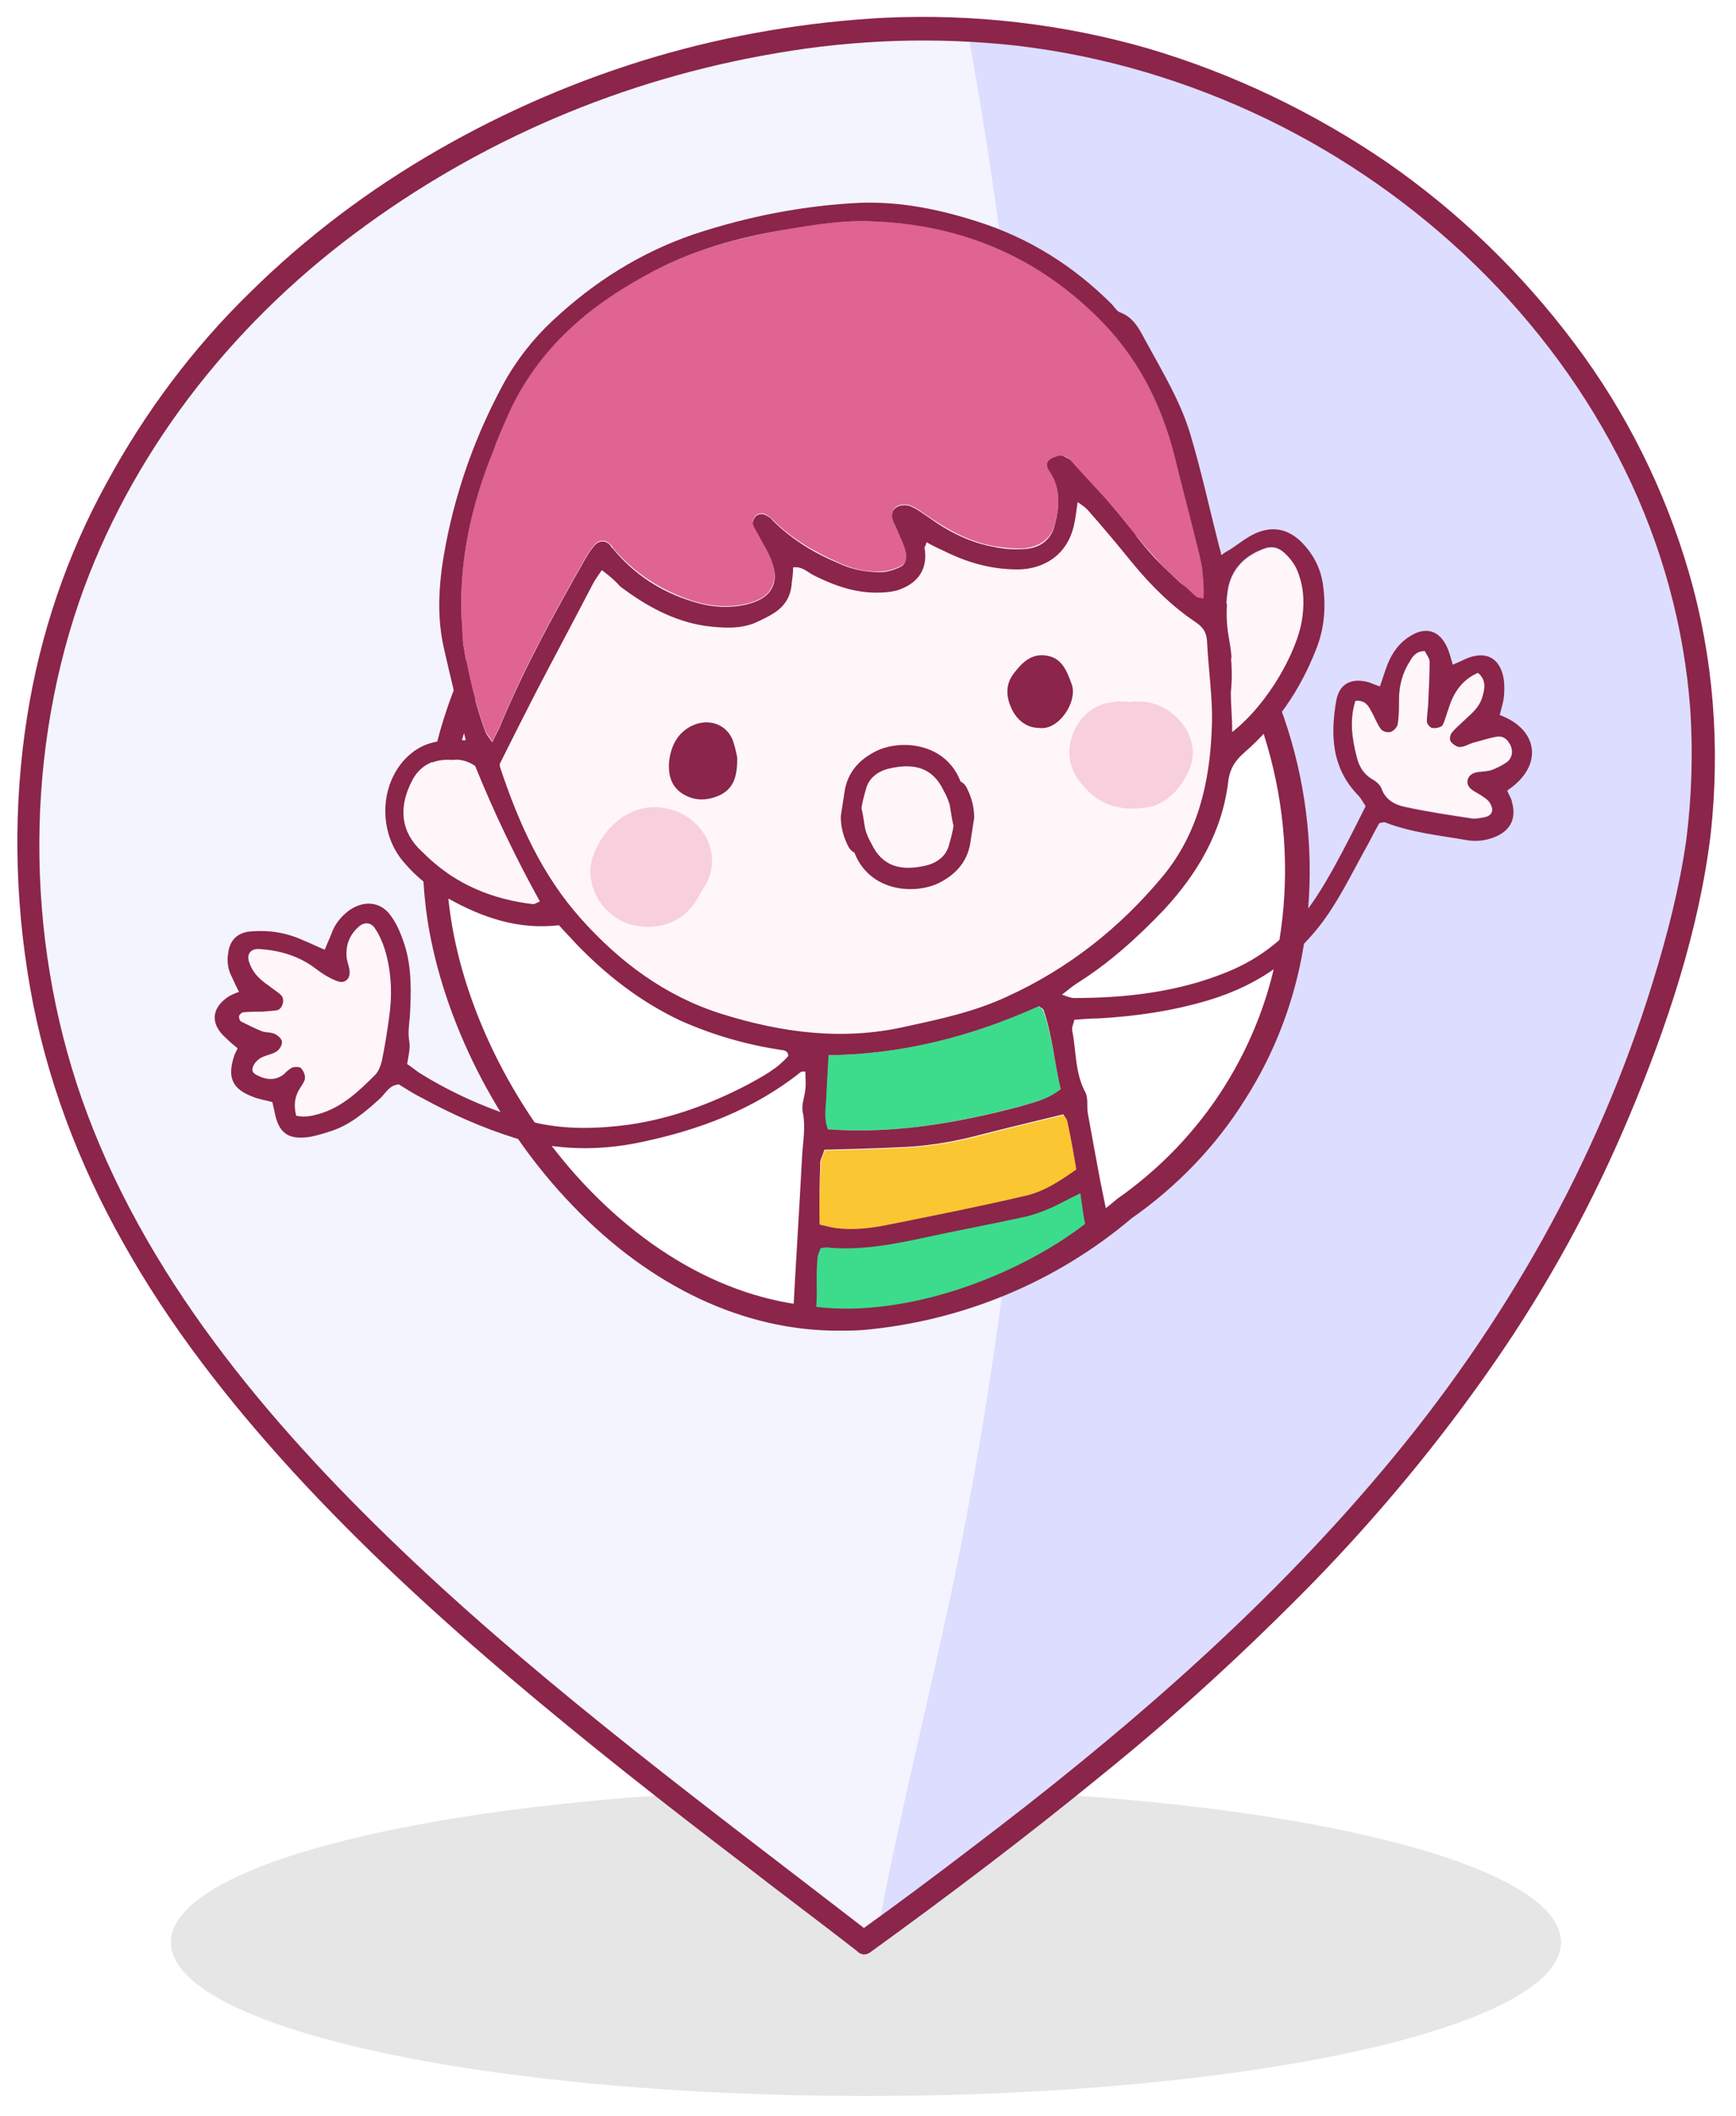 <svg width="407" height="496" viewBox="0 0 407 496" fill="none" xmlns="http://www.w3.org/2000/svg">
<g clip-path="url(#clip0)" filter="url(#filter0_d)">
<path opacity="0.1" d="M203.021 487.362C293.035 487.362 365.973 471.255 365.973 451.32C365.973 431.386 293.035 415.278 203.021 415.278C113.007 415.278 40.069 431.386 40.069 451.32C40.069 471.255 113.007 487.362 203.021 487.362Z" fill="black"/>
<path d="M399.169 168.886C399.169 168.089 399.169 167.451 399.169 166.813C399.169 166.175 399.169 165.537 399.01 164.899C399.01 164.421 399.01 163.942 398.85 163.464C398.85 163.145 398.85 162.666 398.85 162.347C398.85 161.71 398.691 160.912 398.691 160.274C398.691 159.636 398.531 158.839 398.531 158.201C398.531 157.563 398.371 156.925 398.371 156.287C398.371 155.649 398.212 155.012 398.212 154.533C398.212 153.895 398.052 153.257 397.893 152.619C397.733 151.981 397.733 151.503 397.733 151.025L397.573 150.387C397.414 149.749 397.414 149.27 397.254 148.632C397.095 147.994 397.095 147.516 396.935 147.038C396.775 146.559 396.775 145.921 396.616 145.283C396.616 144.805 396.456 144.486 396.297 144.008L396.137 142.891L395.977 142.253C395.818 141.775 395.818 141.137 395.658 140.659V140.499C395.499 140.021 395.499 139.542 395.339 139.223C395.179 138.585 395.02 138.107 394.86 137.469C394.701 136.831 394.701 136.512 394.541 136.034C394.381 135.555 394.381 135.077 394.222 134.758C394.222 134.758 394.222 134.758 394.222 134.598C394.062 133.961 393.903 133.323 393.743 132.685C393.583 132.047 393.424 131.409 393.264 130.93C392.945 130.133 392.785 129.176 392.466 128.379L391.987 126.944C391.509 125.668 391.189 124.232 390.711 122.957C390.072 121.043 389.434 119.289 388.636 117.375C388.157 116.099 387.519 114.664 387.04 113.388C386.561 112.112 385.923 110.836 385.444 109.72C384.965 108.444 384.327 107.328 383.688 106.052C383.05 104.776 382.571 103.66 381.933 102.384C381.613 101.746 381.294 101.108 380.975 100.63C380.656 99.992 380.337 99.354 380.017 98.876C379.698 98.238 379.379 97.759 379.06 97.121C378.741 96.483 378.421 96.005 378.102 95.367C377.783 94.729 377.464 94.251 377.145 93.613C376.825 92.975 376.506 92.496 376.027 91.859C375.708 91.221 375.389 90.742 375.07 90.264L374.91 89.945C374.591 89.466 374.272 88.988 373.953 88.35L373.793 88.191C373.474 87.712 373.155 87.074 372.676 86.596C372.357 86.117 371.878 85.48 371.559 84.842C371.239 84.204 370.761 83.725 370.441 83.087L369.324 81.333C369.005 80.855 368.526 80.217 368.207 79.738V79.579L367.09 77.984C366.292 76.868 365.494 75.751 364.536 74.794C364.057 74.316 363.738 73.678 363.259 73.2C362.461 72.083 361.504 71.126 360.706 70.01C359.429 68.415 358.152 66.821 356.716 65.385C354.96 63.312 353.045 61.398 351.13 59.325C349.693 57.89 348.097 56.455 346.661 55.019L345.225 53.584C343.309 51.67 341.235 49.916 339.16 48.162L338.681 47.683C337.723 46.886 336.925 46.089 335.968 45.451L334.531 44.175L334.372 44.015L332.935 42.899L332.776 42.74L331.18 41.464L329.584 40.188L327.828 38.912C327.19 38.434 326.711 38.115 326.073 37.636C325.434 37.158 324.955 36.839 324.317 36.52C323.838 36.042 323.2 35.723 322.561 35.404L320.806 34.287L319.05 33.171L317.454 32.055L315.379 30.779L313.783 29.822L311.868 28.706L310.113 27.749C309.474 27.43 308.836 27.111 308.357 26.792C307.719 26.473 307.08 26.154 306.442 25.835L304.527 24.878C302.611 23.921 300.696 22.964 298.941 22.008C297.664 21.37 296.387 20.732 295.11 20.253C291.28 18.499 287.29 16.745 283.14 15.309L281.225 14.353L279.629 13.715C278.512 13.236 277.235 12.917 276.118 12.439L274.522 11.96C274.043 11.801 273.564 11.642 272.926 11.482C272.287 11.323 271.649 11.163 271.011 10.844C270.372 10.685 269.734 10.366 268.936 10.206L267.021 9.568L265.425 9.09L264.307 8.771C263.829 8.612 263.35 8.452 262.871 8.452L260.956 7.974C260.158 7.814 259.36 7.655 258.562 7.336C257.923 7.176 257.285 7.017 256.647 6.857C256.008 6.698 255.37 6.538 254.731 6.379C252.018 5.741 249.145 5.262 246.273 4.784L244.996 4.625C244.517 4.625 244.198 4.465 243.719 4.465C243.081 4.306 242.442 4.306 241.804 4.146L240.846 3.987C239.729 3.827 238.612 3.668 237.495 3.508C236.537 3.349 235.739 3.349 234.781 3.189L233.026 3.03C232.387 3.03 231.589 2.87 230.951 2.87L228.717 2.711L226.801 2.551H226.642C223.45 2.392 220.417 2.232 217.225 2.232C108.697 2.232 -15.312 89.466 10.065 228.849C26.982 321.665 123.859 390.559 202.542 451.32L205.734 448.928L207.49 447.652L210.841 445.26L214.991 442.23C216.427 441.273 217.704 440.157 219.141 439.2C223.45 436.01 227.599 432.821 231.749 429.631C232.866 428.834 233.983 427.877 235.101 427.079C236.856 425.804 238.452 424.528 240.208 423.093L243.24 420.7L246.113 418.468C247.23 417.511 248.347 416.713 249.465 415.757C250.263 415.119 251.061 414.481 251.859 413.843L254.731 411.451L255.21 411.132L258.402 408.421L259.519 407.464L262.552 404.912L262.871 404.593C264.148 403.636 265.265 402.52 266.542 401.563C267.819 400.447 269.095 399.49 270.213 398.374L270.372 398.214L273.564 395.344L274.522 394.387C275.479 393.589 276.437 392.632 277.395 391.835L277.873 391.357C278.831 390.559 279.789 389.602 280.746 388.645C281.065 388.327 281.544 388.008 281.863 387.689C282.661 387.051 283.3 386.413 283.938 385.775C284.577 385.137 285.215 384.659 285.853 384.021C286.492 383.383 286.971 382.904 287.609 382.426L289.205 380.991C290.003 380.193 290.801 379.555 291.599 378.758L292.557 377.961L295.429 375.249L296.068 374.611L298.302 372.538C298.941 371.9 299.739 371.103 300.377 370.465C300.856 369.987 301.175 369.668 301.654 369.189C302.292 368.551 302.771 367.913 303.409 367.435C304.048 366.797 304.846 366 305.484 365.362C305.803 365.043 306.282 364.564 306.601 364.245C307.399 363.448 308.038 362.651 308.836 362.013C309.315 361.534 309.634 361.056 310.113 360.737C310.751 360.099 311.389 359.302 312.028 358.664C312.507 358.185 312.985 357.707 313.464 357.228C314.103 356.431 314.901 355.634 315.539 354.836C315.858 354.517 316.177 354.039 316.497 353.72C317.135 353.082 317.773 352.285 318.412 351.647C319.05 351.009 319.529 350.371 320.167 349.733C320.487 349.255 320.965 348.936 321.285 348.457C322.083 347.5 323.04 346.544 323.838 345.587C324.955 344.311 325.913 343.194 326.871 341.919L328.467 340.005L329.265 339.048C329.743 338.57 330.063 338.091 330.382 337.613C331.499 336.177 332.616 334.742 333.733 333.307C334.053 332.828 334.531 332.35 334.851 331.872C336.606 329.479 338.521 327.247 340.277 324.855C340.756 324.217 341.235 323.579 341.713 322.941L343.15 321.027C343.629 320.389 344.107 319.751 344.586 319.113C345.065 318.476 345.544 317.838 346.023 317.2C346.501 316.562 346.98 315.924 347.459 315.286C348.417 313.851 349.374 312.415 350.332 310.98C350.651 310.342 351.13 309.864 351.449 309.226C351.768 308.588 352.247 307.95 352.726 307.312C353.205 306.674 353.524 306.036 354.003 305.398C354.481 304.761 354.801 303.963 355.279 303.325C355.758 302.687 356.077 301.89 356.556 301.252C357.035 300.614 357.354 299.817 357.833 299.179L359.11 297.106C360.387 295.032 361.504 292.959 362.781 290.886C363.259 290.248 363.579 289.451 363.898 288.813C365.973 285.145 367.888 281.317 369.963 277.649C370.282 277.012 370.601 276.533 370.761 275.895C371.399 274.619 372.037 273.503 372.516 272.227C372.835 271.749 372.995 271.111 373.314 270.632C373.633 270.154 373.793 269.676 373.953 269.197C375.07 266.964 376.027 264.732 376.985 262.499C377.304 261.702 377.623 260.904 377.943 260.266C378.262 259.469 378.581 258.831 378.9 258.034C380.017 255.482 380.975 253.09 381.933 250.538C382.252 249.9 382.411 249.262 382.731 248.625C383.05 247.827 383.369 247.03 383.688 246.232C386.561 238.418 389.274 230.285 391.668 221.992C391.987 221.195 392.147 220.238 392.466 219.44C393.583 215.134 394.701 210.828 395.818 206.523C398.531 193.445 399.648 181.166 399.169 168.886ZM302.771 217.208C300.696 229.647 296.227 241.608 289.524 252.293C282.821 262.978 273.883 272.227 263.509 279.404C246.113 294.076 224.727 303.006 202.063 304.92C151.789 309.066 109.974 256.439 103.111 211.307C93.855 150.227 142.852 88.988 207.011 93.453C218.343 94.251 229.515 96.802 239.889 101.268C283.619 120.086 310.911 168.408 302.771 217.208Z" fill="#F4F4FF"/>
<path d="M395.818 205.566C394.86 210.031 393.743 214.337 392.466 218.483C392.307 219.281 391.988 220.238 391.668 221.035C389.274 229.328 386.721 237.461 383.688 245.276C383.369 246.073 383.05 246.87 382.731 247.668C382.412 248.306 382.252 248.944 381.933 249.581C380.975 252.133 379.858 254.525 378.9 257.077C378.581 257.874 378.262 258.512 377.943 259.31C377.624 260.107 377.304 260.904 376.985 261.542C376.028 263.775 374.91 266.008 373.953 268.24C373.793 268.719 373.474 269.197 373.314 269.676C373.155 270.154 372.836 270.792 372.516 271.27C371.878 272.546 371.24 273.822 370.761 274.938C370.442 275.576 370.122 276.055 369.963 276.693C368.048 280.52 365.973 284.188 363.898 287.856C363.579 288.494 363.1 289.291 362.781 289.929C361.504 292.002 360.387 294.076 359.11 296.149L357.833 298.222C357.354 298.86 357.035 299.657 356.556 300.295C356.078 300.933 355.758 301.73 355.28 302.368C354.801 303.006 354.482 303.804 354.003 304.442C353.524 305.079 353.205 305.717 352.726 306.355C352.247 306.993 351.928 307.631 351.449 308.269C350.97 308.907 350.651 309.385 350.332 310.023C349.374 311.459 348.417 312.894 347.459 314.329C346.98 314.967 346.502 315.605 346.023 316.243C345.544 316.881 345.065 317.519 344.586 318.157C344.108 318.794 343.629 319.432 343.15 320.07L341.714 321.984C341.235 322.622 340.756 323.26 340.277 323.898C338.522 326.29 336.766 328.682 334.851 330.915C334.532 331.393 334.053 331.872 333.734 332.35C332.616 333.785 331.499 335.221 330.382 336.656C330.063 337.134 329.584 337.613 329.265 338.091L328.467 339.048L326.871 340.962C325.913 342.238 324.796 343.354 323.838 344.63C323.04 345.587 322.083 346.544 321.285 347.5C320.966 347.979 320.646 348.298 320.168 348.776C319.529 349.414 319.05 350.052 318.412 350.69C317.774 351.328 317.135 352.125 316.497 352.763C316.178 353.082 315.858 353.561 315.539 353.879C314.901 354.677 314.103 355.474 313.464 356.272C312.986 356.75 312.507 357.228 312.028 357.707C311.39 358.345 310.751 359.142 310.113 359.78C309.634 360.259 309.315 360.737 308.836 361.056C308.038 361.853 307.4 362.651 306.602 363.289C306.282 363.608 305.804 364.086 305.484 364.405C304.846 365.043 304.048 365.84 303.41 366.478C302.771 367.116 302.292 367.754 301.654 368.232C301.175 368.711 300.856 369.03 300.377 369.508C299.739 370.146 298.941 370.944 298.302 371.581L296.068 373.655L295.43 374.293L292.557 377.004L291.759 377.961C290.961 378.758 290.163 379.396 289.365 380.193L287.769 381.628C287.13 382.107 286.652 382.745 286.013 383.223C285.375 383.702 284.736 384.34 284.098 384.978C283.46 385.615 282.662 386.253 282.023 386.891C281.704 387.21 281.225 387.529 280.906 387.848C279.948 388.805 278.991 389.602 278.033 390.559L277.554 391.038C276.597 391.835 275.639 392.792 274.682 393.589L273.724 394.546L270.532 397.417L270.372 397.576C269.096 398.693 267.819 399.649 266.702 400.766C265.584 401.882 264.308 402.839 263.031 403.796L262.712 404.115L259.679 406.666L258.562 407.623L255.37 410.175L254.891 410.494L252.018 412.886C251.22 413.524 250.422 414.162 249.624 414.8C248.507 415.757 247.39 416.554 246.273 417.511L243.4 419.744L240.368 422.136C238.612 423.411 237.016 424.847 235.26 426.123C234.143 426.92 233.026 427.877 231.909 428.674C227.759 431.864 223.45 435.053 219.3 438.243C217.864 439.2 216.587 440.316 215.151 441.273L211.001 444.303L207.65 446.695L205.894 447.971C210.842 421.817 217.385 395.822 222.971 369.668C228.078 345.268 232.228 320.549 235.42 295.83C245.634 291.524 255.051 285.783 263.51 278.606C273.884 271.43 282.821 262.18 289.524 251.495C296.228 240.81 300.856 228.849 302.771 216.41C310.911 167.61 283.779 119.289 239.729 100.63C237.016 67.618 232.707 34.766 226.642 2.232H226.802L228.717 2.392L230.951 2.551C231.59 2.551 232.388 2.711 233.026 2.711L234.782 2.87C235.739 3.03 236.697 3.03 237.495 3.189C238.612 3.349 239.729 3.508 240.846 3.668L241.804 3.827C242.442 3.987 243.081 3.987 243.719 4.146C244.198 4.146 244.517 4.306 244.996 4.306L246.273 4.465C249.146 4.944 251.859 5.422 254.732 6.06C255.37 6.219 256.008 6.379 256.647 6.538C257.285 6.698 257.924 6.857 258.562 7.017C259.36 7.176 260.158 7.336 260.956 7.655L262.871 8.133C263.35 8.293 263.829 8.293 264.308 8.452L265.425 8.771L267.021 9.249L269.096 9.887C269.734 10.047 270.532 10.366 271.17 10.525C271.809 10.685 272.447 10.844 273.086 11.163C273.564 11.323 274.043 11.482 274.682 11.642L276.278 12.12C277.395 12.439 278.672 12.917 279.789 13.396L281.385 14.034L283.14 14.672C287.13 16.266 291.12 17.861 295.11 19.615C296.387 20.253 297.664 20.732 298.941 21.37C300.856 22.326 302.771 23.283 304.527 24.24L306.442 25.197C307.08 25.516 307.719 25.835 308.357 26.154C308.996 26.473 309.634 26.792 310.113 27.111L311.709 28.068L313.624 29.184L315.22 30.141L317.295 31.417L318.891 32.533L320.646 33.649L322.402 34.766C323.04 35.085 323.519 35.563 324.158 35.882C324.796 36.201 325.275 36.679 325.913 37.158C326.552 37.636 327.03 37.955 327.669 38.434L329.424 39.709L331.02 40.985L332.616 42.261L332.776 42.421L334.212 43.537L334.372 43.697L335.808 44.972C336.766 45.77 337.724 46.567 338.522 47.205L339 47.683C341.075 49.438 343.15 51.192 345.065 53.106L346.502 54.541C347.938 55.976 349.374 57.411 350.97 58.847C352.886 60.761 354.801 62.834 356.556 64.907C357.993 66.502 359.27 67.937 360.546 69.532C361.504 70.648 362.302 71.605 363.1 72.721C363.579 73.2 363.898 73.838 364.377 74.316C365.175 75.432 366.132 76.549 366.93 77.506L368.048 79.1V79.26C368.367 79.738 368.846 80.376 369.165 80.855L370.282 82.609C370.601 83.247 371.08 83.725 371.399 84.363C371.718 85.001 372.197 85.48 372.516 86.117C372.836 86.755 373.155 87.234 373.634 87.712L373.793 87.872C374.112 88.35 374.432 88.829 374.751 89.307L374.91 89.626C375.23 90.104 375.549 90.742 375.868 91.221C376.187 91.699 376.506 92.337 376.985 92.975C377.304 93.613 377.624 94.091 377.943 94.729C378.262 95.367 378.581 95.846 378.9 96.483C379.22 97.121 379.539 97.6 379.858 98.238C380.177 98.876 380.496 99.354 380.816 99.992C381.135 100.63 381.454 101.268 381.773 101.746C382.412 103.022 383.05 104.138 383.529 105.414C384.167 106.69 384.646 107.806 385.284 109.082C385.763 110.358 386.402 111.634 386.88 112.75C387.359 114.026 387.998 115.302 388.476 116.737C389.115 118.491 389.913 120.405 390.551 122.319C391.03 123.594 391.509 125.03 391.828 126.306L392.307 127.741C392.626 128.538 392.786 129.495 393.105 130.293C393.264 130.93 393.424 131.568 393.584 132.047C393.743 132.685 393.903 133.323 394.062 133.961C394.062 133.961 394.062 133.961 394.062 134.12C394.222 134.598 394.222 135.077 394.382 135.396C394.541 135.874 394.701 136.353 394.701 136.831C394.86 137.31 395.02 137.947 395.18 138.585C395.339 139.064 395.339 139.542 395.499 139.861V140.021C395.658 140.499 395.818 141.137 395.818 141.615L395.978 142.253L396.137 143.37C396.297 143.848 396.297 144.167 396.456 144.645C396.616 145.283 396.616 145.762 396.776 146.4C396.935 147.038 396.935 147.516 397.095 147.995C397.254 148.473 397.254 149.111 397.414 149.749L397.574 150.387C397.733 150.865 397.733 151.503 397.733 151.981C397.733 152.46 397.893 153.257 398.052 153.895C398.052 154.533 398.212 155.171 398.212 155.649C398.212 156.287 398.372 156.925 398.372 157.563C398.372 158.201 398.531 158.998 398.531 159.636C398.531 160.274 398.691 161.072 398.691 161.71C398.691 162.028 398.691 162.347 398.691 162.826C398.691 163.304 398.691 163.783 398.85 164.261C398.85 164.899 398.85 165.537 399.01 166.175C399.01 166.813 399.01 167.61 399.01 168.248C399.489 181.166 398.372 193.445 395.818 205.566Z" fill="#DDDDFF"/>
<path d="M196.478 307.95C174.453 307.95 152.588 297.744 134.234 278.607C116.518 260.267 103.91 235.229 100.239 211.786C95.451 180.209 105.825 147.038 128.009 123.116C137.745 112.431 149.715 103.979 163.121 98.238C177.006 92.337 192.168 89.786 207.171 90.902C237.016 92.975 263.988 107.169 282.981 131.25C302.452 155.809 310.592 187.386 305.644 217.686C303.569 230.444 298.941 242.724 291.918 253.728C285.056 264.732 275.958 274.141 265.265 281.637C247.55 296.627 225.525 305.718 202.383 307.791C200.308 307.95 198.393 307.95 196.478 307.95ZM200.468 96.005C188.338 96.005 176.368 98.397 165.196 103.182C152.588 108.604 141.256 116.578 131.999 126.784C110.932 149.749 101.196 181.166 105.665 210.988C109.017 233.315 121.146 257.237 138.064 274.779C156.897 294.235 179.4 304.123 201.744 302.209C223.769 300.295 244.677 291.524 261.594 277.331L261.754 277.171C271.809 270.154 280.427 261.224 286.971 250.858C293.514 240.492 297.983 228.85 299.898 216.729C304.686 187.864 296.866 157.882 278.352 134.439C260.318 111.634 234.782 98.078 206.532 96.165C204.617 96.165 202.542 96.005 200.468 96.005Z" fill="#8B254A"/>
<path d="M395.977 130.292C390.391 110.996 381.294 92.656 369.165 76.549C356.875 60.123 342.033 45.77 325.275 34.128C308.038 22.326 289.045 13.236 269.095 7.336C249.145 1.594 228.238 -0.798 207.49 0.159C189.295 1.116 171.261 4.146 153.864 9.249C135.989 14.512 118.912 21.848 102.792 31.098C86.673 40.347 71.83 51.511 58.583 64.588C45.177 77.665 34.005 92.656 25.067 109.082C15.651 126.146 9.426 144.645 6.394 163.783C3.042 184.834 3.361 206.363 7.032 227.414C10.703 248.465 18.364 268.719 28.897 287.377C39.75 306.834 53.635 324.536 68.638 340.962C84.438 358.185 101.675 374.133 119.55 389.283C137.585 404.593 156.099 419.106 174.931 433.458C183.55 440.156 192.328 446.695 200.946 453.393C201.265 453.872 201.904 454.031 202.383 454.19C203.021 454.19 203.5 454.031 203.979 453.712C222.492 440.316 240.846 426.441 258.562 411.929C275.958 397.895 292.397 382.745 308.038 366.797C323.359 351.009 337.404 334.104 350.013 315.924C362.781 297.584 373.474 277.968 382.092 257.396C390.87 236.504 398.371 214.018 401.085 191.372C403.319 170.8 401.723 150.068 395.977 130.292ZM395.339 192.967C393.743 204.13 390.87 215.294 387.519 226.138C374.591 268.24 352.566 306.993 324.157 340.643C295.908 374.292 262.392 402.998 227.44 429.472C219.3 435.691 211.001 441.911 202.542 447.971C166.632 420.222 129.924 393.111 96.887 362.013C65.446 332.35 35.76 298.062 20.439 257.077C6.234 219.121 5.436 175.424 18.523 137.15C30.493 102.543 53.795 72.721 83.002 50.873C112.368 28.865 146.203 14.512 182.113 8.452C200.627 5.262 219.46 4.625 238.293 6.698C258.721 9.09 278.512 14.991 297.025 23.921C332.935 41.304 363.419 70.329 380.975 106.211C389.593 123.754 394.86 142.891 396.297 162.507C396.935 172.713 396.616 182.92 395.339 192.967Z" fill="#8B254A"/>
<path fill-rule="evenodd" clip-rule="evenodd" d="M141.096 129.655C142.852 131.09 144.288 132.207 145.565 133.323C151.47 137.948 157.854 141.616 165.515 142.573C169.346 143.051 173.336 143.37 177.006 141.935C178.762 141.297 180.518 140.34 182.114 139.224C184.348 137.629 185.625 135.396 185.784 132.526C185.784 131.25 185.944 130.133 186.104 128.858C188.178 128.539 189.455 129.974 191.051 130.771C195.839 133.164 200.787 134.918 206.213 134.758C207.65 134.758 209.086 134.758 210.363 134.28C214.991 133.004 217.385 129.815 217.066 125.349C217.066 125.03 216.906 124.711 216.906 124.233C216.906 123.914 217.066 123.595 217.385 122.957C218.822 123.595 220.098 124.392 221.535 125.03C226.961 127.741 232.707 129.336 238.772 129.336C244.198 129.336 250.422 126.466 252.018 118.651C252.338 117.056 252.497 115.462 252.816 113.548C253.774 114.345 254.732 114.983 255.37 115.621C258.881 119.608 262.233 123.754 265.584 127.741C269.894 133.164 274.841 137.948 280.587 141.775C282.183 142.732 283.14 144.008 283.14 146.081C283.46 152.939 284.577 159.796 284.258 166.654C283.779 179.093 281.066 191.213 272.766 201.26C262.712 213.381 250.422 222.949 236.218 229.488C228.717 232.996 220.577 234.75 212.438 236.505C197.595 239.694 183.231 237.781 169.186 233.475C156.099 229.328 145.406 221.354 136.308 211.148C127.211 200.941 121.785 188.662 117.476 175.903C117.316 175.425 117.316 174.787 117.316 174.947C120.189 169.205 122.902 163.783 125.615 158.52C130.084 149.909 134.553 141.297 139.181 132.685C139.66 131.888 140.298 131.09 141.096 129.655ZM228.398 187.705C228.398 185.153 227.759 182.761 226.482 180.528C225.844 179.571 225.046 178.933 223.769 179.412C222.652 179.89 221.854 181.166 222.333 182.442C222.492 182.92 222.812 183.399 222.971 183.877C224.408 187.386 223.45 190.894 222.492 194.243C221.694 196.795 219.62 198.39 217.226 199.028C211.32 200.463 206.852 199.347 204.298 193.924C203.819 192.808 203.181 191.692 202.862 190.575C202.383 188.821 202.383 187.067 201.904 185.472C201.744 184.834 200.787 184.037 200.148 183.877C199.51 183.877 198.393 184.515 198.074 185.153C197.595 186.269 197.435 187.705 197.754 188.821C198.552 191.532 199.35 194.243 200.627 196.795C204.458 205.247 214.672 205.885 220.098 203.174C223.929 201.26 226.642 198.39 227.44 194.084C227.759 191.851 228.078 189.778 228.398 187.705ZM172.857 173.671C172.697 172.873 172.378 171.119 171.74 169.524C170.144 165.856 166.154 164.421 162.483 166.175C158.972 167.77 157.376 170.8 156.897 174.468C156.578 177.498 157.216 180.528 160.089 182.283C162.802 183.877 165.834 183.877 168.707 182.601C172.059 180.847 172.857 177.977 172.857 173.671ZM243.719 166.654C248.348 167.292 252.816 160.434 251.22 156.288C250.103 153.417 248.986 150.547 245.634 149.749C241.964 148.952 239.57 151.344 237.654 153.896C235.58 156.607 236.058 159.637 237.335 162.507C238.612 164.899 240.527 166.654 243.719 166.654Z" fill="#FFF6F9"/>
<path fill-rule="evenodd" clip-rule="evenodd" d="M282.183 136.353C281.385 136.194 280.906 136.194 280.427 135.875C277.235 132.845 273.724 130.133 270.851 126.784C267.18 122.798 263.829 118.332 260.318 114.186C257.285 110.677 254.093 107.488 251.061 103.979C249.944 102.703 248.667 102.544 247.23 103.182C245.475 103.82 244.996 104.777 246.113 106.371C248.826 110.518 248.348 114.824 247.23 119.13C246.273 122.479 243.56 124.233 240.048 124.552C237.814 124.711 235.42 124.392 233.186 124.073C227.6 123.116 222.492 120.405 217.864 117.216C216.428 116.259 214.991 115.143 213.395 114.505C212.597 114.186 211.161 114.186 210.363 114.664C209.086 115.302 209.086 116.737 209.405 118.013C209.884 119.448 210.682 120.884 211.32 122.319C211.799 123.435 212.278 124.552 212.438 125.828C212.757 127.103 212.119 128.379 210.842 128.858C209.405 129.496 207.809 129.974 206.373 129.974C203.021 130.133 199.67 129.336 196.637 127.901C190.892 125.349 185.625 122.319 181.156 117.854C180.518 117.216 179.879 116.737 179.081 116.418C178.602 116.259 177.645 116.418 177.166 116.897C176.687 117.375 176.368 118.173 176.528 118.811C176.847 119.767 177.485 120.724 177.964 121.522C179.081 123.595 180.358 125.509 180.996 127.582C182.592 132.526 180.837 135.875 175.889 137.31C171.42 138.586 166.792 138.267 162.323 136.832C154.982 134.439 148.598 130.293 143.65 124.392C143.49 124.073 143.331 123.754 143.012 123.595C141.894 122.479 140.458 122.479 139.341 123.754C138.543 124.711 137.904 125.668 137.266 126.784C130.084 139.383 123.062 152.141 117.476 165.537C116.997 166.813 116.199 168.089 115.401 169.843C114.762 168.727 114.124 168.089 113.805 167.451C111.411 160.913 109.815 154.215 108.698 147.357C108.378 145.284 108.219 143.211 108.219 140.978C107.58 127.263 110.453 114.345 115.56 101.747C116.678 99.195 117.635 96.484 118.752 93.932C125.296 78.941 136.787 68.575 150.832 60.761C161.206 54.86 172.697 51.83 184.348 49.757C190.094 48.8 195.839 47.843 201.744 47.843C223.131 47.843 241.804 55.02 257.285 70.17C266.382 79.26 272.128 90.264 275.32 102.544C277.235 109.72 278.991 116.897 280.746 124.073C281.704 128.22 282.502 132.207 282.183 136.353Z" fill="#DF6490"/>
<path fill-rule="evenodd" clip-rule="evenodd" d="M248.667 251.336C245.635 253.888 241.964 254.526 238.612 255.482C224.089 259.31 209.405 261.862 193.924 260.745C192.647 257.875 193.605 254.845 193.605 251.974C193.605 249.103 193.924 246.392 194.084 243.362C211.64 243.203 227.759 238.897 243.4 231.88C243.879 232.199 244.358 232.518 244.517 232.837C246.752 238.897 247.231 245.276 248.667 251.336Z" fill="#3CDC8C"/>
<path fill-rule="evenodd" clip-rule="evenodd" d="M192.168 283.072C192.008 277.969 192.168 273.184 192.487 268.4C192.487 267.603 192.966 266.805 193.445 265.689C199.829 265.529 206.213 265.37 212.437 265.051C218.662 264.732 224.726 263.616 230.632 262.021C236.696 260.426 242.921 258.991 249.464 257.396C249.624 257.715 250.262 258.512 250.422 259.15C251.22 262.818 251.858 266.327 252.497 270.314C248.666 273.025 244.836 275.576 240.367 276.533C229.993 278.766 219.779 280.999 209.405 283.072C204.936 283.869 200.308 284.667 195.839 284.029C194.722 283.71 193.604 283.391 192.168 283.072Z" fill="#FAC632"/>
<path fill-rule="evenodd" clip-rule="evenodd" d="M69.436 257.556C68.798 255.004 68.957 252.931 70.234 251.017C70.713 250.22 71.351 249.423 71.351 248.625C71.351 247.828 71.032 246.871 70.394 246.393C70.075 246.074 68.957 246.074 68.478 246.233C67.68 246.552 67.042 247.19 66.404 247.828C64.648 249.263 62.892 249.423 60.977 248.466C60.02 247.987 58.743 247.668 59.062 246.393C59.222 245.436 60.179 244.638 60.977 244C62.094 243.203 63.691 243.044 64.808 242.406C65.446 242.087 65.925 240.97 65.925 240.173C65.765 239.535 64.967 238.738 64.329 238.419C63.371 237.94 62.254 238.259 61.297 237.781C59.7 237.143 58.105 236.345 56.508 235.548C56.189 235.389 55.87 234.591 55.87 234.272C55.87 233.953 56.508 233.315 56.828 233.315C58.424 233.156 60.02 233.156 61.616 233.156C62.733 233.156 63.691 233.156 64.808 232.837C66.085 232.518 66.723 230.285 65.765 229.328C64.808 228.531 63.85 227.893 62.892 227.096C60.977 225.66 59.381 224.225 58.424 221.993C57.626 219.919 58.583 218.325 60.658 218.484C65.446 218.803 70.075 219.919 73.905 223.109C75.341 224.225 77.097 225.182 78.853 225.979C80.927 226.777 82.204 225.342 81.725 223.109C81.566 222.152 81.087 221.036 81.087 220.079C80.927 217.527 81.885 215.294 83.8 213.381C85.237 212.105 86.832 212.105 87.79 213.7C88.748 215.135 89.546 216.889 90.025 218.484C91.301 223.109 91.78 227.893 91.301 232.677C90.823 236.664 90.184 240.651 89.386 244.638C89.227 245.755 88.588 247.19 87.79 247.987C83.96 251.655 80.289 255.483 74.862 257.077C73.266 257.556 71.671 258.034 69.436 257.556Z" fill="#FFF6F9"/>
<path fill-rule="evenodd" clip-rule="evenodd" d="M317.774 160.274C320.168 160.115 320.806 161.391 321.445 162.507C322.243 163.942 322.721 165.378 323.679 166.654C324.158 167.132 325.275 167.61 325.913 167.451C326.552 167.291 327.509 166.494 327.669 165.697C327.988 163.783 327.988 161.869 327.988 159.956C327.988 156.766 328.786 153.576 330.542 150.865C331.34 149.749 332.138 148.473 334.053 148.473C334.372 149.271 335.17 150.227 335.17 151.025C335.17 154.214 335.011 157.404 334.851 160.434C334.691 162.029 334.372 163.623 334.532 165.059C334.532 165.537 335.33 166.335 335.809 166.494C336.607 166.654 337.883 166.335 338.203 165.856C338.841 164.74 339.16 163.305 339.639 161.869C340.916 158.201 342.831 155.171 346.502 153.576C348.577 155.331 348.257 157.404 347.459 159.477C346.661 161.55 345.225 162.986 343.629 164.421C342.512 165.537 341.235 166.494 340.277 167.77C339.958 168.248 339.799 169.205 340.118 169.684C340.597 170.322 341.395 170.959 342.193 170.959C343.15 170.959 344.108 170.322 345.225 170.003C347.14 169.524 348.896 168.886 350.811 168.567C352.247 168.248 353.524 169.205 354.163 170.64C354.801 172.076 354.641 173.671 353.365 174.468C352.247 175.265 350.971 175.903 349.694 176.382C348.736 176.701 347.619 176.701 346.502 176.86C345.385 177.02 344.427 177.498 344.108 178.614C343.789 180.05 344.587 180.847 345.863 181.485C346.981 182.123 348.098 182.761 348.896 183.558C349.534 184.037 350.013 185.153 349.853 185.791C349.694 187.067 348.577 187.386 347.459 187.545C346.661 187.705 345.704 187.864 344.906 187.705C339.639 186.907 334.532 186.11 329.265 184.993C327.031 184.515 324.956 183.399 323.998 181.006C323.519 179.731 322.562 179.093 321.604 178.455C319.689 177.179 318.572 175.425 318.093 173.352C316.976 169.205 316.337 164.899 317.774 160.274Z" fill="#FFF6F9"/>
<path fill-rule="evenodd" clip-rule="evenodd" d="M111.411 175.584C115.72 186.429 120.827 196.954 126.732 207.48C125.934 207.799 125.455 208.118 125.136 208.118C115.56 207.001 107.101 203.493 100.079 196.795C99.441 196.157 98.802 195.519 98.164 194.881C93.535 190.097 94.014 184.355 96.727 179.252C98.483 175.584 101.675 173.83 105.825 174.149C107.74 173.989 109.655 174.149 111.411 175.584Z" fill="#FFF6F9"/>
<path fill-rule="evenodd" clip-rule="evenodd" d="M288.886 167.611C288.727 163.943 288.407 161.232 288.727 158.52C289.205 154.055 288.886 149.749 288.088 145.443C287.45 141.935 287.45 138.426 287.929 134.918C288.567 129.974 291.6 126.625 296.228 124.871C297.984 124.073 299.739 124.392 301.175 125.668C302.771 127.103 304.048 128.858 304.687 130.931C305.804 134.599 305.963 138.267 305.325 141.935C304.048 148.314 297.983 160.594 288.886 167.611Z" fill="#FFF6F9"/>
<path fill-rule="evenodd" clip-rule="evenodd" d="M157.375 185.791C149.236 183.399 142.054 188.821 139.181 196.317C136.308 203.652 141.894 211.945 149.395 213.062C156.099 214.178 161.844 210.988 164.398 204.928C164.557 204.769 164.717 204.609 164.877 204.29C169.824 197.114 165.355 188.024 157.375 185.791Z" fill="#F8CFDD"/>
<path fill-rule="evenodd" clip-rule="evenodd" d="M273.565 162.348C271.011 160.753 267.979 160.115 264.946 160.593C263.191 160.274 261.435 160.434 259.839 160.753C254.732 161.71 251.221 166.334 250.742 171.438C250.263 176.063 253.136 180.049 256.647 182.761C260.158 185.472 264.467 185.95 268.777 185.312C273.724 184.674 277.555 180.049 279.151 175.584C280.906 170.321 277.874 165.059 273.565 162.348Z" fill="#F8CFDD"/>
<path fill-rule="evenodd" clip-rule="evenodd" d="M185.944 304.123C186.583 292.002 187.381 279.723 188.019 267.602C188.179 263.934 188.977 260.266 188.179 256.599C187.859 255.004 188.657 253.09 188.817 251.336C188.977 250.06 188.817 248.625 188.817 247.189C188.338 247.189 187.859 247.189 187.7 247.349C176.687 256.12 163.919 260.904 150.194 263.775C140.299 265.848 130.563 265.689 120.827 262.818C113.167 260.426 105.985 257.236 98.962 253.409C97.047 252.452 95.291 251.336 93.536 250.219C91.301 250.379 90.503 252.133 89.227 253.409C85.715 256.599 82.044 259.788 77.416 261.223C75.98 261.702 74.384 262.18 72.788 262.499C67.521 263.297 65.287 261.702 64.329 256.439C64.169 255.801 64.01 255.004 63.85 254.366C62.254 253.887 60.658 253.728 59.222 253.09C54.593 251.336 53.316 248.784 54.753 244C54.913 243.362 55.232 242.724 55.711 241.767C54.753 240.97 53.795 240.172 52.997 239.375C49.167 236.026 49.486 232.199 53.795 229.487C54.434 229.168 55.072 228.85 56.03 228.531C55.391 227.255 54.913 226.298 54.434 225.182C53.476 223.427 53.157 221.514 53.476 219.6C53.795 216.41 55.711 214.497 59.062 214.337C63.212 214.018 67.202 214.656 71.032 216.41C72.628 217.048 74.224 217.846 76.139 218.643C76.618 217.367 77.257 216.091 77.735 214.816C78.533 212.583 79.97 210.829 81.885 209.393C85.396 207.001 89.227 207.32 91.621 210.669C93.057 212.583 94.014 214.975 94.812 217.367C96.568 222.789 96.409 228.531 96.089 234.272C95.93 236.185 95.611 237.94 95.93 240.013C96.249 241.608 95.77 243.521 95.451 245.435C96.409 246.073 97.366 246.87 98.324 247.508C105.985 252.293 114.284 255.961 122.902 258.512C131.042 260.904 139.341 260.745 147.64 259.629C157.376 258.193 166.473 254.844 175.091 250.379C178.603 248.465 182.273 246.551 184.827 243.521C184.667 242.086 183.55 242.246 182.752 242.086C174.613 240.81 166.952 238.578 159.451 235.229C150.034 230.763 142.054 224.544 134.872 217.048C133.595 215.613 132.159 214.178 131.042 212.902C121.625 214.018 113.167 211.148 105.187 206.682C101.197 204.45 97.526 201.579 94.493 197.911C89.227 191.691 88.907 181.804 93.855 175.265C96.409 171.916 99.92 169.843 104.229 169.684C105.825 169.684 107.261 169.524 109.177 169.524C108.857 168.089 108.538 166.813 108.219 165.697C106.942 159.955 105.506 154.374 104.229 148.633C102.154 140.18 102.952 131.728 104.548 123.435C107.102 110.358 111.571 97.919 117.955 86.118C120.987 80.536 124.977 75.433 129.605 71.127C139.341 62.036 150.194 55.179 162.802 50.873C175.411 46.727 188.338 44.175 201.745 43.537C211.321 43.218 220.418 45.132 229.355 48.002C241.325 51.83 251.699 58.368 260.637 67.299C261.275 67.937 261.754 68.894 262.552 69.213C266.063 70.489 267.34 73.678 268.936 76.549C272.767 83.566 276.916 90.423 279.15 98.078C281.704 106.69 283.619 115.461 285.854 124.233C286.013 124.711 286.173 125.189 286.333 126.146C287.13 125.508 287.769 125.189 288.567 124.711C290.482 123.435 292.238 122 294.312 121.043C298.303 119.289 301.814 119.927 305.006 122.957C307.719 125.668 309.475 128.857 310.113 132.685C310.911 137.948 310.592 143.21 308.517 148.314C304.846 157.723 299.26 165.856 291.759 172.395C289.525 174.308 288.248 176.382 287.928 179.412C286.492 191.053 280.747 200.782 272.926 209.234C266.702 215.772 259.999 221.833 252.338 226.617C251.38 227.255 250.423 228.052 248.986 229.168C250.263 229.647 251.061 229.966 251.859 229.966C264.148 229.966 276.278 228.531 287.609 223.906C295.909 220.557 302.452 215.134 307.559 207.799C309.475 205.087 311.23 202.057 312.826 199.187C315.38 194.562 317.774 189.778 320.168 184.993C319.529 184.036 319.051 183.08 318.412 182.442C312.188 176.063 311.869 168.248 313.305 160.115C314.103 156.128 316.976 154.852 320.966 155.968C321.764 156.287 322.562 156.606 323.519 156.925C324.158 155.171 324.637 153.417 325.275 151.822C326.392 148.951 328.148 146.559 330.861 144.965C334.372 142.891 337.405 143.848 339.16 147.516C339.799 148.792 340.118 150.227 340.596 151.822C341.714 151.344 342.831 150.865 343.789 150.387C348.417 148.473 351.768 150.227 352.566 155.331C352.726 156.766 352.726 158.201 352.566 159.477C352.407 160.912 351.928 162.188 351.609 163.623C360.706 166.972 361.983 175.584 353.365 181.325C353.684 182.282 354.322 183.08 354.482 184.036C355.599 188.023 354.003 190.894 350.173 192.329C348.098 193.127 346.023 193.286 343.948 192.967C337.564 191.851 331.021 191.213 324.796 188.821C324.477 188.661 324.158 188.821 323.36 188.98C322.562 190.416 321.604 192.17 320.806 193.765C317.933 198.868 315.38 204.131 312.188 209.074C305.325 219.759 295.589 226.776 283.46 230.444C275.001 232.996 266.223 234.272 257.445 234.75C255.689 234.75 253.934 234.91 251.859 235.069C251.699 236.026 251.221 236.823 251.38 237.621C252.338 242.405 252.019 247.508 254.413 251.974C255.211 253.409 254.732 255.482 255.051 257.077C256.009 262.34 256.966 267.602 257.924 272.706C259.201 278.925 258.722 276.693 259.999 282.912L185.944 304.123ZM141.097 129.655C140.139 131.09 139.501 131.887 139.022 132.844C134.553 141.456 129.925 150.068 125.456 158.68C122.743 163.942 120.029 169.365 117.157 175.106C117.157 175.106 117.157 175.584 117.316 176.063C121.625 188.98 127.052 201.1 136.149 211.307C145.246 221.514 155.939 229.487 169.027 233.634C183.231 238.099 197.595 240.013 212.278 236.664C220.418 234.91 228.557 233.155 236.059 229.647C250.423 223.108 262.552 213.54 272.607 201.419C280.906 191.372 283.619 179.412 284.098 166.813C284.417 159.955 283.3 153.098 282.981 146.24C282.821 144.167 282.023 143.051 280.427 141.934C274.682 138.107 269.734 133.163 265.425 127.9C262.073 123.754 258.722 119.767 255.21 115.78C254.572 114.983 253.774 114.504 252.657 113.707C252.338 115.78 252.178 117.375 251.859 118.81C250.263 126.625 244.039 129.495 238.612 129.495C232.388 129.495 226.802 127.9 221.375 125.189C219.939 124.551 218.662 123.914 217.226 123.116C217.066 123.754 216.907 124.073 216.747 124.392C216.747 124.711 216.907 125.03 216.907 125.508C217.226 129.974 214.832 133.004 210.203 134.439C208.927 134.758 207.49 134.917 206.054 134.917C200.627 135.077 195.68 133.323 190.892 130.931C189.296 130.133 188.019 128.698 185.944 129.017C185.944 130.293 185.785 131.568 185.625 132.685C185.465 135.555 184.189 137.788 181.954 139.383C180.358 140.499 178.603 141.297 176.847 142.094C173.176 143.529 169.186 143.21 165.356 142.732C157.855 141.616 151.311 137.948 145.406 133.482C144.289 132.206 143.012 131.09 141.097 129.655ZM282.183 136.353C282.502 132.047 281.704 128.06 280.747 124.233C278.991 117.056 277.076 109.88 275.32 102.703C272.128 90.264 266.383 79.26 257.285 70.329C241.964 55.179 223.291 48.002 201.904 47.843C196.159 47.843 190.253 48.8 184.508 49.757C172.857 51.67 161.366 54.86 150.992 60.761C136.787 68.575 125.296 78.941 118.753 94.091C117.635 96.643 116.518 99.354 115.561 101.906C110.453 114.504 107.581 127.582 108.219 141.137C108.379 143.21 108.379 145.443 108.698 147.516C109.815 154.374 111.411 161.072 113.805 167.61C114.124 168.248 114.603 168.886 115.401 170.002C116.199 168.248 116.997 166.972 117.476 165.697C123.062 152.3 130.084 139.542 137.266 126.944C137.905 125.827 138.543 124.87 139.341 123.914C140.458 122.638 141.895 122.638 143.012 123.754C143.331 124.073 143.331 124.392 143.65 124.551C148.598 130.612 154.982 134.758 162.323 136.991C166.792 138.426 171.421 138.745 175.889 137.469C180.837 136.034 182.752 132.685 180.997 127.741C180.358 125.668 178.922 123.595 177.964 121.681C177.485 120.724 176.847 119.927 176.528 118.97C176.368 118.491 176.687 117.534 177.166 117.056C177.645 116.578 178.443 116.418 179.081 116.578C179.879 116.897 180.677 117.375 181.156 118.013C185.625 122.478 190.892 125.668 196.637 128.06C199.67 129.495 203.021 130.133 206.373 130.133C207.969 130.133 209.405 129.655 210.842 129.017C212.119 128.538 212.597 127.263 212.438 125.987C212.278 124.711 211.799 123.595 211.321 122.478C210.682 121.043 210.044 119.608 209.405 118.172C208.927 116.897 209.086 115.461 210.363 114.823C211.161 114.345 212.597 114.345 213.395 114.664C214.991 115.302 216.428 116.418 217.864 117.375C222.493 120.724 227.6 123.276 233.186 124.233C235.42 124.711 237.814 124.87 240.049 124.711C243.56 124.551 246.273 122.797 247.231 119.289C248.348 114.983 248.827 110.677 246.113 106.531C244.996 104.936 245.475 103.979 247.231 103.341C248.667 102.703 249.944 102.863 251.061 104.138C254.093 107.487 257.285 110.836 260.318 114.345C263.989 118.491 267.18 122.957 270.851 126.944C273.884 130.133 277.235 133.004 280.427 136.034C280.906 136.193 281.545 136.193 282.183 136.353ZM248.667 251.336C247.231 245.276 246.752 238.897 244.677 232.836C244.517 232.358 243.879 232.199 243.56 231.88C227.919 238.897 211.64 243.202 194.243 243.362C194.084 246.392 193.924 249.263 193.765 251.974C193.765 254.844 192.967 257.874 194.084 260.745C209.405 261.861 224.248 259.31 238.772 255.482C241.964 254.525 245.475 253.887 248.667 251.336ZM192.169 283.072C193.605 283.391 194.722 283.71 195.68 283.869C200.308 284.507 204.777 283.869 209.246 282.912C219.62 280.839 229.994 278.766 240.208 276.374C244.677 275.417 248.507 272.865 252.338 270.154C251.699 266.327 251.061 262.659 250.263 258.991C250.103 258.193 249.465 257.555 249.305 257.236C242.762 258.831 236.697 260.266 230.473 261.861C224.567 263.456 218.503 264.572 212.278 264.891C205.894 265.21 199.67 265.37 193.286 265.529C192.967 266.646 192.488 267.443 192.328 268.24C192.169 273.025 192.009 277.809 192.169 283.072ZM69.436 257.555C71.671 258.034 73.266 257.555 75.022 257.077C80.289 255.482 84.119 251.814 87.95 247.987C88.748 247.189 89.227 245.914 89.546 244.638C90.344 240.651 90.982 236.664 91.461 232.677C91.94 227.893 91.621 223.108 90.184 218.483C89.705 216.889 88.907 215.134 87.95 213.699C86.992 212.104 85.237 212.104 83.96 213.38C82.044 215.134 81.087 217.367 81.246 220.078C81.246 221.035 81.725 222.151 81.885 223.108C82.364 225.341 80.927 226.776 79.012 225.979C77.257 225.341 75.501 224.225 74.064 223.108C70.075 220.078 65.606 218.802 60.818 218.483C58.583 218.324 57.626 219.919 58.583 221.992C59.381 224.225 61.137 225.819 63.052 227.095C64.01 227.893 65.127 228.531 65.925 229.328C66.882 230.285 66.244 232.517 64.967 232.836C64.01 232.996 62.892 232.996 61.775 233.155C60.179 233.155 58.583 233.155 56.987 233.315C56.668 233.315 56.03 233.953 56.03 234.272C56.03 234.75 56.189 235.388 56.668 235.548C58.264 236.345 59.86 237.142 61.456 237.78C62.414 238.099 63.531 237.94 64.489 238.418C65.127 238.737 66.085 239.534 66.085 240.172C66.244 240.81 65.606 241.927 64.967 242.405C63.85 243.202 62.254 243.362 61.137 244C60.339 244.478 59.381 245.435 59.222 246.392C58.903 247.668 60.179 247.987 61.137 248.465C63.052 249.263 64.967 249.103 66.563 247.827C67.202 247.189 67.84 246.551 68.638 246.232C69.276 246.073 70.234 246.073 70.553 246.392C71.032 246.87 71.511 247.827 71.511 248.625C71.511 249.422 70.873 250.219 70.394 251.017C69.117 252.931 68.798 255.004 69.436 257.555ZM317.774 160.274C316.337 164.74 316.976 169.205 318.093 173.511C318.572 175.584 319.689 177.498 321.604 178.614C322.721 179.252 323.679 180.05 323.998 181.166C324.956 183.558 327.031 184.674 329.265 185.153C334.372 186.269 339.639 187.067 344.906 187.864C345.704 188.023 346.661 187.864 347.459 187.704C348.577 187.545 349.694 187.226 349.853 185.95C349.853 185.153 349.375 184.196 348.896 183.717C348.098 182.92 346.98 182.282 345.863 181.644C344.746 181.006 343.789 180.209 344.108 178.774C344.427 177.657 345.385 177.179 346.502 177.019C347.619 176.86 348.736 176.86 349.694 176.541C350.971 176.063 352.247 175.425 353.365 174.627C354.482 173.67 354.801 172.235 354.163 170.8C353.524 169.365 352.407 168.408 350.811 168.727C348.896 169.046 347.14 169.683 345.225 170.162C344.267 170.481 343.31 171.119 342.193 171.119C341.554 171.119 340.597 170.481 340.118 169.843C339.799 169.365 339.958 168.408 340.277 167.929C341.235 166.653 342.512 165.697 343.629 164.58C345.225 163.145 346.821 161.71 347.459 159.636C348.098 157.563 348.577 155.49 346.502 153.736C342.831 155.331 340.756 158.361 339.639 162.029C339.16 163.304 338.841 164.74 338.203 166.016C337.883 166.494 336.607 166.813 335.809 166.653C335.33 166.653 334.532 165.697 334.532 165.218C334.532 163.623 334.851 162.029 334.851 160.593C335.011 157.404 335.17 154.214 335.17 151.184C335.17 150.227 334.372 149.43 334.053 148.633C331.978 148.633 331.18 149.908 330.542 151.025C328.786 153.736 327.988 156.766 327.988 160.115C327.988 162.029 327.988 163.942 327.669 165.856C327.509 166.494 326.711 167.451 325.913 167.61C325.275 167.77 323.998 167.451 323.679 166.813C322.721 165.537 322.242 163.942 321.444 162.667C320.806 161.391 320.008 160.115 317.774 160.274ZM111.411 175.584C109.655 174.308 107.74 173.989 105.665 173.989C101.516 173.83 98.324 175.584 96.568 179.093C93.855 184.355 93.536 189.937 98.004 194.721C98.643 195.359 99.281 195.997 99.92 196.635C106.942 203.333 115.401 206.842 124.977 207.958C125.456 207.958 125.775 207.639 126.573 207.32C120.827 196.954 115.72 186.269 111.411 175.584ZM288.886 167.61C297.824 160.593 304.048 148.314 305.165 141.775C305.804 138.107 305.804 134.439 304.527 130.771C303.889 128.698 302.612 126.944 301.016 125.508C299.579 124.233 297.983 123.914 296.068 124.711C291.44 126.465 288.407 129.814 287.769 134.758C287.29 138.267 287.29 141.775 287.928 145.283C288.727 149.589 289.046 154.055 288.567 158.361C288.567 161.231 288.886 164.102 288.886 167.61Z" fill="#8B254A"/>
<path fill-rule="evenodd" clip-rule="evenodd" d="M228.398 187.704C228.078 189.778 227.759 191.851 227.44 193.924C226.642 198.23 223.929 201.1 220.098 203.014C214.512 205.725 204.457 205.087 200.627 196.635C199.51 194.083 198.552 191.372 197.754 188.661C197.435 187.545 197.754 186.11 198.073 184.993C198.393 184.355 199.35 183.717 200.148 183.717C200.787 183.717 201.744 184.515 201.904 185.312C202.383 186.907 202.542 188.821 202.861 190.415C203.181 191.532 203.659 192.648 204.298 193.764C206.851 199.187 211.32 200.303 217.226 198.868C219.779 198.23 221.854 196.635 222.492 194.083C223.45 190.734 224.407 187.226 222.971 183.717C222.811 183.239 222.492 182.761 222.333 182.282C222.014 181.006 222.652 179.73 223.769 179.252C224.886 178.774 225.844 179.412 226.482 180.368C227.759 182.761 228.398 185.153 228.398 187.704Z" fill="#8B254A"/>
<path fill-rule="evenodd" clip-rule="evenodd" d="M197.116 187.38C197.435 185.306 197.755 183.233 198.074 181.16C198.872 176.854 201.585 173.984 205.415 172.07C211.001 169.359 221.056 169.997 224.887 178.449C226.004 181.001 226.961 183.712 227.759 186.423C228.079 187.539 227.759 188.974 227.44 190.091C227.121 190.729 226.163 191.367 225.365 191.367C224.727 191.367 223.769 190.569 223.61 189.772C223.131 188.177 222.971 186.263 222.652 184.669C222.333 183.552 221.854 182.436 221.216 181.32C218.662 175.897 214.193 174.781 208.288 176.216C205.735 176.854 203.66 178.449 203.021 181.001C202.064 184.35 201.106 187.858 202.543 191.367C202.702 191.845 203.021 192.323 203.181 192.802C203.5 194.078 202.862 195.354 201.745 195.832C200.627 196.31 199.67 195.672 199.031 194.716C197.755 192.323 197.116 189.931 197.116 187.38Z" fill="#8B254A"/>
<path fill-rule="evenodd" clip-rule="evenodd" d="M172.856 173.671C172.856 177.977 172.058 180.847 168.707 182.442C165.834 183.718 162.961 183.877 160.088 182.123C157.216 180.369 156.577 177.339 156.896 174.309C157.375 170.641 158.971 167.611 162.482 166.016C166.153 164.421 170.143 165.697 171.739 169.365C172.378 171.119 172.697 172.873 172.856 173.671Z" fill="#8B254A"/>
<path fill-rule="evenodd" clip-rule="evenodd" d="M243.719 166.654C240.686 166.654 238.612 164.9 237.335 162.507C235.898 159.637 235.579 156.607 237.654 153.896C239.569 151.344 241.963 148.952 245.634 149.749C248.986 150.387 250.103 153.258 251.22 156.288C252.816 160.434 248.188 167.292 243.719 166.654Z" fill="#8B254A"/>
<path fill-rule="evenodd" clip-rule="evenodd" d="M191.371 302.369C191.69 297.584 191.211 295.511 191.69 290.727C191.69 290.089 192.169 289.451 192.328 288.653C193.126 288.494 193.765 288.335 194.403 288.494C202.064 289.132 209.565 287.697 216.907 286.102C224.887 284.348 232.867 282.912 240.687 281.158C242.762 280.68 244.677 279.882 246.592 279.085C248.667 278.128 250.582 277.012 253.295 275.736C253.455 276.852 253.934 280.839 254.413 282.912C238.293 295.352 212.278 304.92 191.371 302.369Z" fill="#3CDC8C"/>
</g>
<defs>
<filter id="filter0_d" x="0" y="0" width="407" height="496" filterUnits="userSpaceOnUse" color-interpolation-filters="sRGB">
<feFlood flood-opacity="0" result="BackgroundImageFix"/>
<feColorMatrix in="SourceAlpha" type="matrix" values="0 0 0 0 0 0 0 0 0 0 0 0 0 0 0 0 0 0 127 0"/>
<feOffset dy="4"/>
<feGaussianBlur stdDeviation="2"/>
<feColorMatrix type="matrix" values="0 0 0 0 0 0 0 0 0 0 0 0 0 0 0 0 0 0 0.25 0"/>
<feBlend mode="normal" in2="BackgroundImageFix" result="effect1_dropShadow"/>
<feBlend mode="normal" in="SourceGraphic" in2="effect1_dropShadow" result="shape"/>
</filter>
<clipPath id="clip0">
<rect width="399" height="488" fill="white" transform="translate(4)"/>
</clipPath>
</defs>
</svg>

